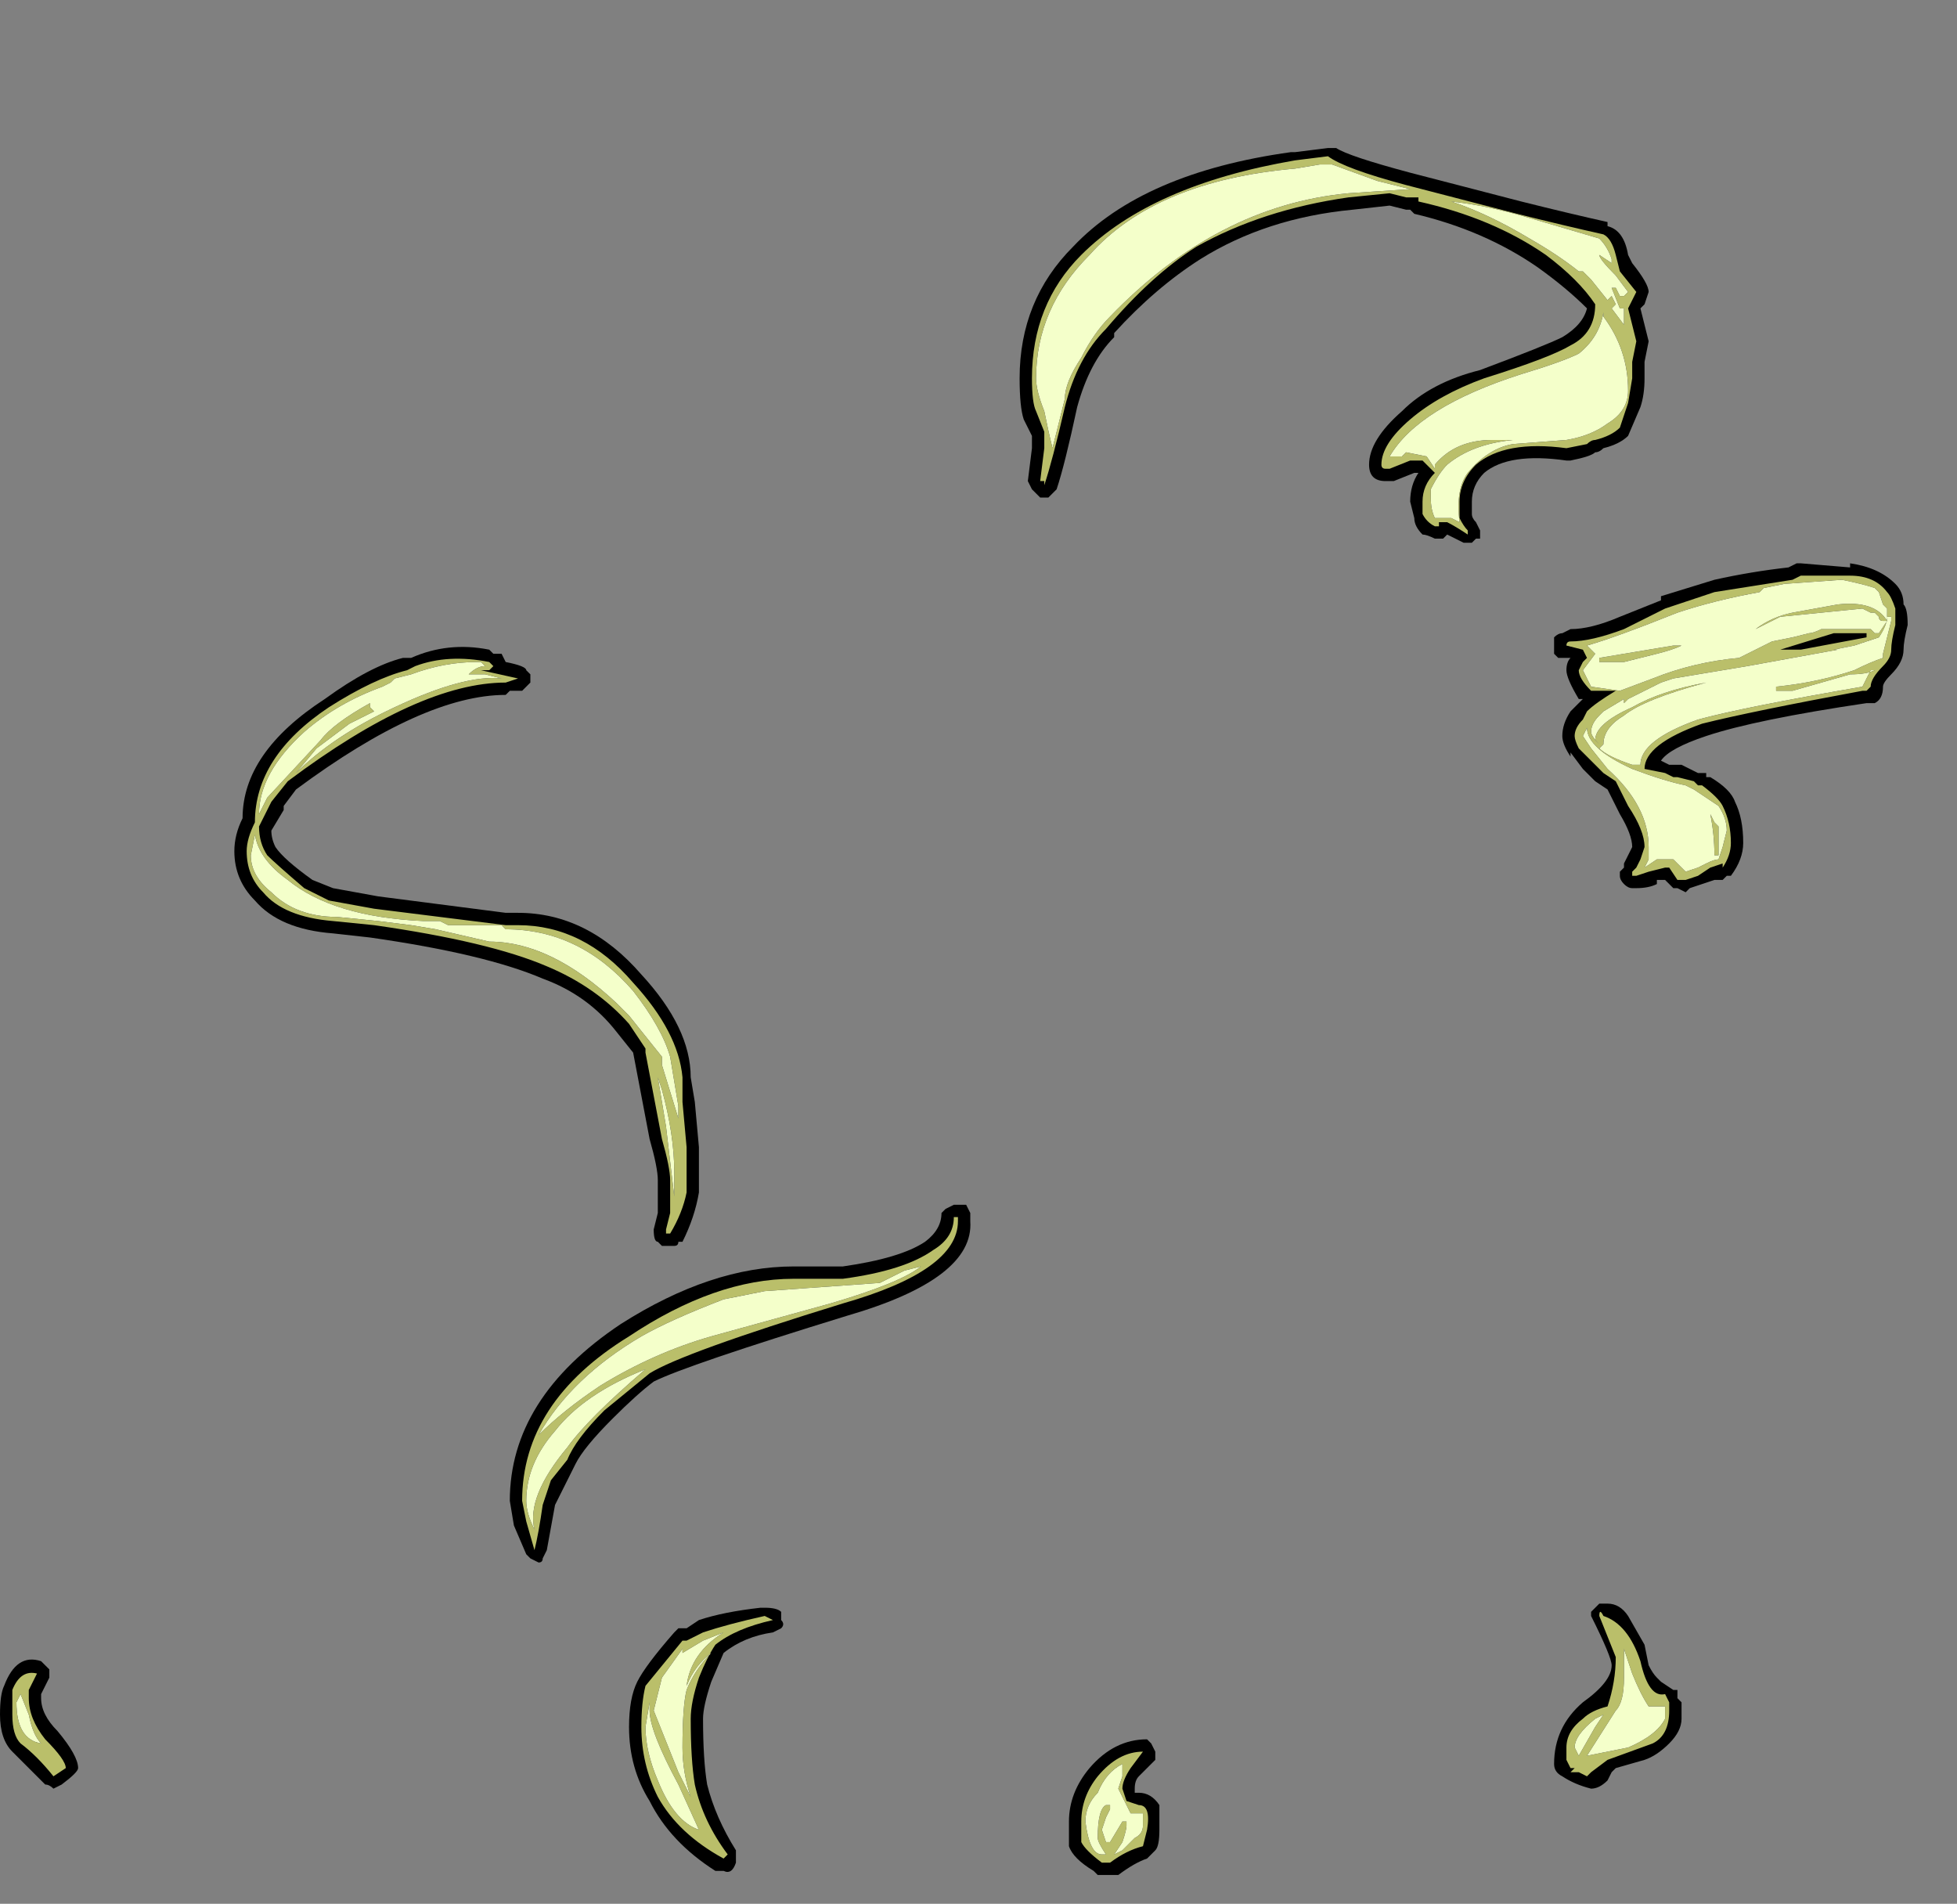 <?xml version="1.0" encoding="UTF-8" standalone="no"?>
<svg xmlns:ffdec="https://www.free-decompiler.com/flash" xmlns:xlink="http://www.w3.org/1999/xlink" ffdec:objectType="frame" height="162.05px" width="166.6px" xmlns="http://www.w3.org/2000/svg">
  <rect width="100%" height="100%" fill="#808080" stroke="none"/>
  <g transform="matrix(1.0, 0.0, 0.0, 1.0, 96.95, 149.1)">
    <use ffdec:characterId="3027" height="21.0" transform="matrix(7.0, 0.0, 0.0, 7.0, -96.95, -136.5)" width="23.2" xlink:href="#shape0"/>
  </g>
  <defs>
    <g id="shape0" transform="matrix(1.0, 0.0, 0.0, 1.0, 13.85, 19.5)">
      <path d="M3.05 -18.8 L2.6 -18.75 Q1.55 -18.65 0.75 -18.15 0.2 -17.8 -0.3 -17.25 L-0.3 -17.2 Q-0.6 -16.9 -0.75 -16.35 -0.9 -15.65 -1.0 -15.35 L-1.1 -15.25 -1.2 -15.25 -1.3 -15.35 -1.35 -15.45 -1.3 -15.85 -1.3 -16.0 -1.4 -16.2 Q-1.45 -16.35 -1.45 -16.7 -1.45 -17.65 -0.8 -18.3 0.05 -19.2 1.85 -19.45 L1.9 -19.45 2.3 -19.5 2.4 -19.5 Q2.55 -19.4 3.3 -19.2 L4.65 -18.85 Q5.25 -18.7 5.7 -18.6 L5.7 -18.55 Q5.9 -18.5 5.95 -18.2 L6.0 -18.1 Q6.2 -17.85 6.2 -17.75 L6.15 -17.6 6.1 -17.55 6.2 -17.15 6.15 -16.9 6.15 -16.7 Q6.15 -16.5 6.1 -16.35 L5.95 -16.0 Q5.85 -15.9 5.65 -15.85 5.6 -15.8 5.55 -15.8 5.5 -15.75 5.25 -15.7 L5.2 -15.7 Q4.5 -15.8 4.2 -15.55 4.05 -15.4 4.05 -15.2 L4.05 -15.05 Q4.05 -15.0 4.1 -14.95 L4.15 -14.85 4.15 -14.75 4.1 -14.75 4.05 -14.7 3.95 -14.7 3.75 -14.8 3.7 -14.75 3.6 -14.75 Q3.5 -14.8 3.45 -14.8 3.35 -14.9 3.35 -15.0 L3.3 -15.2 Q3.3 -15.4 3.4 -15.55 L3.35 -15.55 3.1 -15.45 3.0 -15.45 Q2.9 -15.45 2.85 -15.5 2.8 -15.55 2.8 -15.65 2.8 -15.95 3.2 -16.3 3.55 -16.65 4.15 -16.8 4.95 -17.1 5.15 -17.2 5.4 -17.35 5.45 -17.55 5.2 -17.8 4.85 -18.05 4.2 -18.5 3.35 -18.7 L3.3 -18.75 3.25 -18.75 3.05 -18.8 M7.0 -14.25 Q7.45 -14.35 7.9 -14.4 L8.0 -14.45 8.05 -14.45 8.65 -14.4 8.65 -14.45 Q9.0 -14.4 9.2 -14.2 9.3 -14.1 9.3 -13.95 9.35 -13.9 9.35 -13.7 9.3 -13.5 9.3 -13.4 9.3 -13.25 9.15 -13.1 9.05 -13.0 9.05 -12.95 9.05 -12.8 8.95 -12.75 L8.85 -12.75 Q7.5 -12.55 6.9 -12.35 6.45 -12.2 6.35 -12.05 L6.45 -12.0 6.6 -12.0 6.8 -11.9 6.9 -11.9 6.9 -11.85 6.95 -11.85 Q7.2 -11.7 7.25 -11.55 7.35 -11.35 7.35 -11.05 7.35 -10.85 7.2 -10.65 L7.15 -10.65 7.1 -10.6 7.0 -10.6 6.7 -10.5 6.65 -10.45 6.55 -10.5 6.5 -10.5 6.4 -10.6 6.3 -10.6 6.3 -10.55 Q6.2 -10.5 6.05 -10.5 L6.0 -10.5 Q5.95 -10.5 5.9 -10.55 5.85 -10.6 5.85 -10.65 L5.85 -10.7 5.9 -10.75 5.9 -10.8 6.0 -11.0 Q6.0 -11.15 5.85 -11.4 L5.7 -11.7 5.55 -11.8 5.4 -11.95 5.25 -12.15 5.25 -12.1 Q5.15 -12.25 5.15 -12.35 5.15 -12.5 5.25 -12.65 L5.4 -12.8 5.35 -12.8 Q5.2 -13.05 5.2 -13.15 5.2 -13.25 5.25 -13.3 L5.1 -13.3 5.05 -13.35 5.05 -13.55 Q5.1 -13.6 5.15 -13.6 L5.25 -13.65 Q5.5 -13.65 5.85 -13.8 L6.35 -14.0 6.35 -14.05 7.0 -14.25 M5.6 -11.8 L5.6 -11.8 M0.15 -0.1 L0.2 0.0 0.2 0.1 0.0 0.3 Q-0.05 0.35 -0.05 0.45 L-0.05 0.5 0.0 0.5 Q0.15 0.5 0.25 0.65 0.25 0.75 0.25 0.95 0.25 1.15 0.2 1.2 L0.1 1.3 Q-0.05 1.35 -0.25 1.5 L-0.5 1.5 -0.55 1.45 Q-0.8 1.3 -0.85 1.15 L-0.85 0.85 Q-0.85 0.5 -0.6 0.2 -0.3 -0.15 0.1 -0.15 L0.15 -0.1 M5.7 -1.8 Q5.85 -1.8 5.95 -1.65 L6.15 -1.3 6.2 -1.05 Q6.25 -0.95 6.3 -0.9 L6.35 -0.85 6.5 -0.75 6.55 -0.75 6.55 -0.65 6.6 -0.6 6.6 -0.4 Q6.6 -0.25 6.45 -0.1 6.3 0.05 6.15 0.1 L5.8 0.2 5.75 0.25 5.7 0.35 Q5.6 0.45 5.5 0.45 5.3 0.4 5.15 0.3 5.05 0.25 5.05 0.15 5.05 -0.3 5.4 -0.6 5.75 -0.85 5.75 -1.05 5.75 -1.15 5.5 -1.65 L5.5 -1.7 5.6 -1.8 5.7 -1.8 M-13.3 -1.05 L-13.25 -1.0 Q-13.25 -0.95 -13.25 -0.9 L-13.35 -0.7 -13.35 -0.65 Q-13.35 -0.45 -13.15 -0.25 -12.9 0.05 -12.9 0.2 -12.9 0.25 -13.1 0.4 L-13.2 0.45 Q-13.25 0.4 -13.3 0.4 -13.5 0.2 -13.7 0.0 -13.85 -0.15 -13.85 -0.45 -13.85 -0.7 -13.8 -0.8 -13.65 -1.2 -13.35 -1.1 L-13.3 -1.05 M-5.35 -7.35 L-5.35 -6.8 Q-5.4 -6.5 -5.55 -6.2 L-5.6 -6.2 Q-5.6 -6.15 -5.65 -6.15 L-5.8 -6.15 -5.85 -6.2 Q-5.9 -6.2 -5.9 -6.35 L-5.85 -6.55 -5.85 -6.95 Q-5.85 -7.1 -5.95 -7.45 L-6.15 -8.5 -6.35 -8.75 Q-6.7 -9.2 -7.25 -9.4 -7.95 -9.7 -9.35 -9.9 L-9.8 -9.95 Q-10.45 -10.0 -10.75 -10.35 -11.0 -10.6 -11.0 -10.95 -11.0 -11.15 -10.9 -11.35 -10.9 -12.15 -9.9 -12.8 -9.35 -13.2 -8.95 -13.3 L-8.85 -13.3 Q-8.4 -13.5 -7.9 -13.4 L-7.85 -13.35 -7.75 -13.35 -7.7 -13.25 Q-7.45 -13.2 -7.45 -13.15 L-7.4 -13.1 Q-7.4 -13.05 -7.4 -13.0 L-7.5 -12.9 -7.65 -12.9 -7.7 -12.85 Q-8.7 -12.85 -10.25 -11.7 L-10.4 -11.5 -10.4 -11.45 -10.55 -11.2 Q-10.55 -11.1 -10.5 -11.0 -10.4 -10.85 -10.05 -10.6 L-9.8 -10.5 -9.25 -10.4 -7.7 -10.2 -7.55 -10.2 Q-6.7 -10.2 -6.05 -9.45 -5.45 -8.8 -5.45 -8.2 L-5.4 -7.9 -5.35 -7.35 M-6.4 -4.05 Q-6.75 -3.7 -6.85 -3.5 -6.9 -3.4 -7.0 -3.2 L-7.1 -3.0 -7.2 -2.45 -7.25 -2.35 Q-7.25 -2.3 -7.3 -2.3 L-7.4 -2.35 -7.45 -2.4 -7.6 -2.75 -7.65 -3.05 Q-7.65 -4.3 -6.3 -5.2 -5.2 -5.9 -4.2 -5.9 L-3.6 -5.9 Q-2.9 -6.0 -2.6 -6.2 -2.4 -6.35 -2.4 -6.55 L-2.35 -6.6 -2.25 -6.65 -2.1 -6.65 -2.05 -6.55 -2.05 -6.45 Q-2.0 -5.75 -3.55 -5.3 -5.5 -4.7 -5.9 -4.5 -6.1 -4.35 -6.4 -4.05 M-6.1 -0.85 Q-6.0 -1.05 -5.65 -1.45 L-5.6 -1.5 -5.5 -1.5 -5.35 -1.6 Q-5.05 -1.7 -4.6 -1.75 L-4.55 -1.75 Q-4.4 -1.75 -4.35 -1.7 L-4.35 -1.6 Q-4.3 -1.55 -4.35 -1.5 L-4.45 -1.45 Q-4.8 -1.4 -5.05 -1.2 L-5.2 -0.85 Q-5.3 -0.55 -5.3 -0.4 -5.3 0.1 -5.25 0.4 -5.15 0.8 -4.9 1.2 L-4.9 1.35 Q-4.95 1.5 -5.05 1.45 L-5.15 1.45 Q-5.7 1.1 -5.95 0.6 -6.2 0.2 -6.2 -0.3 -6.2 -0.65 -6.1 -0.85" fill="#000000" fill-rule="evenodd" stroke="none"/>
      <path d="M3.4 -18.9 L3.25 -18.9 3.05 -18.95 2.55 -18.9 Q1.5 -18.75 0.7 -18.3 0.15 -17.95 -0.4 -17.3 -0.75 -16.95 -0.9 -16.35 -1.05 -15.7 -1.15 -15.4 L-1.15 -15.45 -1.2 -15.45 -1.15 -15.85 -1.15 -16.05 -1.25 -16.3 Q-1.3 -16.4 -1.3 -16.7 -1.3 -17.6 -0.7 -18.2 0.15 -19.05 1.9 -19.35 L2.3 -19.4 Q2.5 -19.25 3.25 -19.05 L4.6 -18.7 Q5.2 -18.55 5.65 -18.45 5.75 -18.4 5.8 -18.2 L5.85 -18.0 6.05 -17.75 5.95 -17.55 6.05 -17.15 6.0 -16.9 6.0 -16.7 5.95 -16.4 5.85 -16.1 Q5.75 -16.0 5.55 -15.95 5.5 -15.95 5.45 -15.9 L5.2 -15.85 Q4.45 -15.95 4.1 -15.65 3.9 -15.45 3.9 -15.2 L3.9 -15.0 Q3.95 -14.9 4.0 -14.85 L4.0 -14.8 Q3.85 -14.9 3.75 -14.95 L3.65 -14.95 3.65 -14.9 3.6 -14.9 Q3.5 -14.95 3.45 -15.05 L3.45 -15.2 Q3.45 -15.4 3.6 -15.55 L3.45 -15.7 3.3 -15.7 3.05 -15.6 3.0 -15.6 Q2.95 -15.6 2.95 -15.65 2.95 -15.9 3.3 -16.2 3.65 -16.5 4.2 -16.7 5.0 -16.95 5.25 -17.1 5.55 -17.25 5.55 -17.6 5.35 -17.9 4.95 -18.2 4.3 -18.65 3.4 -18.85 L3.4 -18.9 M2.9 -19.1 L2.35 -19.3 2.2 -19.3 1.9 -19.25 Q0.2 -19.1 -0.6 -18.2 -1.25 -17.55 -1.25 -16.7 -1.25 -16.55 -1.15 -16.3 -1.1 -16.05 -1.05 -15.85 L-0.9 -16.45 Q-0.9 -16.65 -0.7 -16.95 -0.55 -17.25 -0.35 -17.45 0.95 -18.8 2.55 -18.95 L3.3 -19.0 2.9 -19.1 M3.8 -18.85 Q4.25 -18.7 4.75 -18.4 5.1 -18.2 5.35 -18.0 L5.4 -18.0 5.5 -17.9 5.7 -17.65 5.75 -17.7 5.8 -17.6 5.75 -17.55 5.9 -17.35 5.9 -17.55 5.85 -17.55 5.75 -17.8 5.8 -17.8 5.85 -17.7 5.9 -17.7 5.95 -17.75 5.8 -17.95 Q5.6 -18.15 5.6 -18.2 L5.75 -18.1 5.75 -18.15 Q5.7 -18.3 5.6 -18.4 L4.75 -18.65 Q4.25 -18.8 3.8 -18.85 M5.65 -17.5 Q5.6 -17.2 5.35 -17.0 5.15 -16.9 4.65 -16.75 3.4 -16.35 3.05 -15.75 L3.2 -15.75 3.25 -15.8 3.5 -15.75 3.6 -15.6 3.6 -15.65 Q3.85 -15.95 4.3 -15.95 L4.55 -15.95 Q4.05 -15.9 3.75 -15.65 3.65 -15.55 3.55 -15.35 L3.55 -15.25 Q3.55 -15.1 3.6 -15.0 L3.8 -15.0 3.9 -14.95 Q3.85 -15.35 4.0 -15.55 4.25 -15.85 4.55 -15.9 L5.2 -15.95 Q5.5 -16.0 5.7 -16.15 5.95 -16.3 5.95 -16.55 5.95 -17.05 5.65 -17.45 L5.65 -17.5 M7.85 -14.2 L7.6 -14.15 7.55 -14.1 Q7.0 -14.0 6.55 -13.85 5.8 -13.55 5.45 -13.45 L5.55 -13.35 5.4 -13.15 5.5 -12.95 5.85 -12.9 6.25 -13.05 Q6.75 -13.25 7.3 -13.3 L7.7 -13.5 7.95 -13.55 8.15 -13.6 Q8.2 -13.6 8.3 -13.65 L8.9 -13.65 8.95 -13.6 9.0 -13.6 9.1 -13.75 9.05 -13.75 Q9.0 -13.75 9.0 -13.8 L8.95 -13.85 8.9 -13.85 8.8 -13.9 7.8 -13.8 7.5 -13.65 Q7.7 -13.8 7.95 -13.85 L8.5 -13.95 Q8.95 -14.0 9.1 -13.75 L9.1 -13.9 9.05 -13.95 9.0 -14.1 8.95 -14.15 Q8.8 -14.2 8.55 -14.25 L7.85 -14.2 M8.05 -14.3 L8.65 -14.3 Q8.95 -14.3 9.1 -14.1 9.15 -14.05 9.2 -13.9 9.2 -13.85 9.2 -13.7 9.15 -13.5 9.15 -13.4 9.15 -13.3 9.05 -13.2 8.9 -13.05 8.9 -12.95 L8.85 -12.9 8.8 -12.9 Q7.45 -12.65 6.85 -12.5 6.15 -12.25 6.15 -11.95 L6.4 -11.9 6.5 -11.85 6.55 -11.85 6.75 -11.8 6.8 -11.75 6.85 -11.75 Q7.05 -11.6 7.1 -11.5 7.2 -11.3 7.2 -11.05 7.2 -10.9 7.1 -10.75 L7.1 -10.8 6.95 -10.75 6.8 -10.65 6.65 -10.6 6.55 -10.6 6.45 -10.75 6.4 -10.75 6.2 -10.7 6.05 -10.65 6.0 -10.65 6.0 -10.7 6.05 -10.75 6.1 -10.85 6.15 -11.0 Q6.15 -11.2 5.95 -11.5 L5.8 -11.8 5.65 -11.9 5.35 -12.2 Q5.3 -12.3 5.3 -12.35 5.3 -12.45 5.4 -12.55 L5.45 -12.65 Q5.55 -12.75 5.8 -12.9 L5.5 -12.9 Q5.35 -13.05 5.35 -13.15 L5.4 -13.25 5.45 -13.3 5.4 -13.4 5.2 -13.45 Q5.2 -13.5 5.25 -13.5 5.5 -13.5 5.9 -13.65 L6.4 -13.9 7.0 -14.1 7.95 -14.25 8.05 -14.3 M9.15 -13.8 L9.1 -13.8 Q9.1 -13.7 9.0 -13.55 L8.7 -13.45 8.45 -13.4 8.5 -13.4 7.4 -13.2 6.5 -13.05 6.35 -13.0 5.95 -12.8 5.9 -12.75 5.9 -12.8 5.65 -12.65 5.6 -12.6 Q5.5 -12.5 5.5 -12.4 5.5 -12.35 5.6 -12.25 L5.55 -12.3 Q5.55 -12.5 6.0 -12.7 6.35 -12.9 6.9 -13.0 6.15 -12.8 5.9 -12.6 5.65 -12.45 5.65 -12.25 L5.6 -12.2 Q5.7 -12.1 6.0 -12.0 L6.1 -12.0 Q6.1 -12.3 6.8 -12.55 7.35 -12.7 8.8 -12.95 L8.9 -13.15 8.95 -13.15 Q8.85 -13.1 8.65 -13.1 L7.95 -12.9 7.75 -12.9 7.75 -12.95 Q8.25 -13.0 8.7 -13.15 8.9 -13.25 9.05 -13.3 L9.05 -13.35 9.15 -13.75 9.15 -13.8 M8.85 -13.6 L8.45 -13.6 7.8 -13.4 8.05 -13.4 8.85 -13.55 8.85 -13.6 M6.6 -13.45 Q6.5 -13.4 6.3 -13.35 L5.9 -13.25 5.6 -13.25 5.6 -13.3 6.5 -13.45 6.6 -13.45 M6.65 -11.75 Q6.4 -11.8 6.0 -11.95 5.45 -12.2 5.45 -12.45 L5.4 -12.35 5.5 -12.2 5.7 -11.95 Q6.2 -11.5 6.2 -11.0 L6.2 -10.85 6.15 -10.75 6.3 -10.85 6.5 -10.85 6.65 -10.7 6.8 -10.75 6.9 -10.8 Q7.0 -10.85 7.05 -10.85 L7.1 -11.0 7.15 -11.2 Q7.15 -11.35 7.05 -11.5 L6.75 -11.7 6.65 -11.75 M7.0 -11.3 L7.05 -11.25 7.05 -10.9 7.0 -10.9 Q7.0 -11.15 6.95 -11.4 L7.0 -11.3 M5.75 -11.9 L5.75 -11.9 M5.65 -1.65 Q5.95 -1.55 6.1 -1.1 6.2 -0.65 6.4 -0.7 L6.45 -0.6 6.45 -0.5 Q6.45 -0.2 6.25 -0.1 L5.7 0.1 5.5 0.25 5.45 0.3 5.35 0.25 5.25 0.25 5.3 0.2 5.25 0.2 5.2 0.1 5.2 -0.05 Q5.2 -0.25 5.4 -0.4 5.5 -0.5 5.7 -0.55 5.8 -0.85 5.8 -1.15 L5.6 -1.65 Q5.6 -1.75 5.65 -1.65 M5.55 -0.4 Q5.3 -0.2 5.3 -0.05 L5.35 0.05 5.55 -0.3 5.65 -0.45 5.55 -0.4 M5.9 -1.25 L5.9 -0.9 Q5.9 -0.6 5.8 -0.5 L5.45 0.05 5.95 -0.05 Q6.3 -0.2 6.4 -0.4 L6.4 -0.55 6.2 -0.55 Q6.1 -0.7 6.0 -0.95 L5.9 -1.25 M5.5 0.2 L5.5 0.2 M0.05 0.75 L-0.1 0.75 -0.25 0.45 -0.2 0.3 -0.2 0.15 Q-0.4 0.25 -0.5 0.5 -0.65 0.65 -0.65 0.85 -0.6 1.25 -0.45 1.25 L-0.4 1.25 Q-0.5 1.1 -0.5 1.05 -0.5 0.7 -0.4 0.65 L-0.35 0.65 -0.35 0.7 -0.4 0.8 -0.45 0.95 -0.4 1.1 -0.35 1.1 -0.2 0.85 -0.15 0.85 -0.15 0.9 Q-0.15 0.95 -0.2 1.1 L-0.3 1.25 -0.2 1.2 -0.05 1.05 Q0.05 1.0 0.05 0.9 L0.05 0.75 M0.05 1.15 Q-0.15 1.2 -0.35 1.35 L-0.45 1.35 Q-0.65 1.2 -0.7 1.1 L-0.7 0.85 Q-0.7 0.55 -0.5 0.3 -0.25 0.0 0.05 0.0 L-0.1 0.2 Q-0.2 0.35 -0.2 0.45 L-0.15 0.6 0.0 0.65 Q0.15 0.65 0.1 0.95 L0.05 1.15 M-13.5 -0.65 Q-13.5 -0.4 -13.3 -0.15 -13.05 0.1 -13.05 0.2 L-13.2 0.3 Q-13.4 0.05 -13.6 -0.1 -13.7 -0.2 -13.7 -0.45 -13.7 -0.65 -13.7 -0.75 -13.6 -1.0 -13.4 -0.95 L-13.5 -0.75 -13.5 -0.65 M-13.65 -0.6 Q-13.65 -0.15 -13.35 -0.1 -13.45 -0.2 -13.5 -0.45 L-13.6 -0.7 -13.65 -0.6 M-5.6 -7.85 L-5.7 -8.45 Q-5.8 -8.8 -6.15 -9.25 -6.8 -10.0 -7.7 -10.0 L-7.75 -10.05 -8.4 -10.05 -8.5 -10.1 -8.7 -10.1 Q-9.8 -10.15 -10.35 -10.6 -10.7 -10.85 -10.75 -11.15 L-10.8 -10.9 Q-10.8 -10.65 -10.55 -10.45 -10.25 -10.15 -9.75 -10.15 L-9.25 -10.1 -8.85 -10.05 -8.55 -10.0 -7.9 -9.85 Q-7.15 -9.85 -6.35 -9.1 L-6.2 -8.95 -5.8 -8.45 -5.8 -8.35 -5.6 -7.7 -5.6 -7.85 M-5.5 -7.35 L-5.5 -6.8 Q-5.55 -6.55 -5.7 -6.3 L-5.75 -6.3 -5.75 -6.35 -5.7 -6.55 -5.7 -6.95 Q-5.7 -7.1 -5.8 -7.45 L-6.0 -8.5 -6.0 -8.55 -6.2 -8.85 Q-6.6 -9.3 -7.2 -9.55 -7.9 -9.85 -9.3 -10.05 L-9.8 -10.1 Q-10.4 -10.15 -10.65 -10.45 -10.85 -10.65 -10.85 -10.95 -10.85 -11.1 -10.75 -11.3 -10.75 -12.1 -9.85 -12.7 -9.3 -13.05 -8.9 -13.15 L-8.8 -13.2 Q-8.4 -13.35 -7.9 -13.25 L-7.85 -13.2 -7.9 -13.15 -8.0 -13.15 -7.55 -13.05 -7.7 -13.0 Q-8.75 -13.0 -10.35 -11.8 L-10.55 -11.55 -10.7 -11.25 Q-10.7 -11.05 -10.6 -10.9 -10.5 -10.8 -10.15 -10.5 -10.05 -10.45 -9.85 -10.35 L-9.3 -10.25 -7.7 -10.05 -7.55 -10.05 Q-6.75 -10.05 -6.15 -9.35 -5.6 -8.75 -5.55 -8.2 L-5.55 -7.9 -5.5 -7.35 M-8.05 -13.25 Q-8.45 -13.25 -8.85 -13.1 L-9.05 -13.05 -9.1 -13.0 -9.2 -12.95 Q-9.75 -12.75 -10.15 -12.4 -10.7 -11.9 -10.7 -11.4 L-10.6 -11.6 -9.95 -12.3 Q-9.8 -12.5 -9.35 -12.75 L-9.35 -12.7 -9.3 -12.65 -9.6 -12.5 -10.0 -12.2 -10.25 -11.9 Q-9.8 -12.35 -9.05 -12.7 -8.2 -13.1 -7.75 -13.05 L-7.95 -13.1 -8.15 -13.1 Q-8.05 -13.2 -7.95 -13.2 L-8.0 -13.25 -8.05 -13.25 M-5.85 -8.2 L-5.75 -7.6 -5.65 -6.75 -5.65 -7.05 Q-5.65 -7.5 -5.8 -8.05 L-5.85 -8.2 M-6.55 -4.45 Q-5.9 -4.85 -5.2 -5.05 L-3.75 -5.45 Q-2.9 -5.7 -2.65 -5.9 L-2.85 -5.85 -3.15 -5.7 -4.55 -5.6 -5.05 -5.5 Q-5.7 -5.25 -6.05 -5.05 -6.9 -4.55 -7.3 -3.85 -7.0 -4.15 -6.55 -4.45 M-6.95 -3.55 L-7.15 -3.3 -7.25 -3.0 Q-7.3 -2.65 -7.35 -2.45 L-7.45 -2.8 -7.5 -3.05 Q-7.5 -4.25 -6.2 -5.05 -5.15 -5.75 -4.2 -5.75 L-3.6 -5.75 Q-2.85 -5.85 -2.5 -6.1 -2.25 -6.25 -2.25 -6.5 L-2.2 -6.5 -2.2 -6.45 Q-2.2 -5.85 -3.6 -5.45 -5.55 -4.85 -5.95 -4.6 L-6.5 -4.15 Q-6.85 -3.8 -6.95 -3.55 M-6.0 -4.65 Q-6.75 -4.35 -7.1 -3.9 -7.45 -3.5 -7.45 -3.05 -7.45 -2.9 -7.35 -2.7 -7.45 -3.1 -6.95 -3.7 -6.7 -4.05 -6.0 -4.65 M-5.9 -0.5 L-5.6 0.25 -5.45 0.55 Q-5.55 0.25 -5.55 -0.05 -5.55 -0.55 -5.5 -0.75 -5.4 -1.0 -5.2 -1.2 -5.4 -1.05 -5.5 -0.8 -5.45 -1.2 -5.05 -1.45 L-5.3 -1.35 -5.55 -1.2 -5.55 -1.25 -5.8 -0.9 -5.9 -0.5 M-5.95 -0.6 L-6.0 -0.3 Q-6.0 0.0 -5.85 0.35 -5.65 0.85 -5.35 0.95 L-5.6 0.4 Q-5.95 -0.25 -5.95 -0.5 L-5.95 -0.6 M-6.0 -0.8 L-5.55 -1.35 -5.5 -1.35 -5.3 -1.45 Q-5.0 -1.55 -4.55 -1.65 L-4.45 -1.6 Q-4.9 -1.5 -5.15 -1.3 -5.25 -1.15 -5.35 -0.9 -5.45 -0.6 -5.45 -0.4 -5.45 0.1 -5.4 0.4 -5.3 0.85 -5.0 1.25 L-5.05 1.3 Q-5.6 1.0 -5.85 0.55 -6.05 0.15 -6.05 -0.3 -6.05 -0.6 -6.0 -0.8" fill="#babf6a" fill-rule="evenodd" stroke="none"/>
      <path d="M5.65 -17.5 L5.65 -17.45 Q5.95 -17.05 5.95 -16.55 5.95 -16.3 5.7 -16.15 5.5 -16.0 5.2 -15.95 L4.55 -15.9 Q4.25 -15.85 4.0 -15.55 3.85 -15.35 3.9 -14.95 L3.8 -15.0 3.6 -15.0 Q3.55 -15.1 3.55 -15.25 L3.55 -15.35 Q3.65 -15.55 3.75 -15.65 4.05 -15.9 4.55 -15.95 L4.3 -15.95 Q3.85 -15.95 3.6 -15.65 L3.6 -15.6 3.5 -15.75 3.25 -15.8 3.2 -15.75 3.05 -15.75 Q3.4 -16.35 4.65 -16.75 5.15 -16.9 5.35 -17.0 5.6 -17.2 5.65 -17.5 M3.8 -18.85 Q4.25 -18.8 4.75 -18.65 L5.6 -18.4 Q5.7 -18.3 5.75 -18.15 L5.75 -18.1 5.6 -18.2 Q5.6 -18.15 5.8 -17.95 L5.95 -17.75 5.9 -17.7 5.85 -17.7 5.8 -17.8 5.75 -17.8 5.85 -17.55 5.9 -17.55 5.9 -17.35 5.75 -17.55 5.8 -17.6 5.75 -17.7 5.7 -17.65 5.5 -17.9 5.4 -18.0 5.35 -18.0 Q5.1 -18.2 4.75 -18.4 4.25 -18.7 3.8 -18.85 M2.9 -19.1 L3.3 -19.0 2.55 -18.95 Q0.95 -18.8 -0.35 -17.45 -0.55 -17.25 -0.7 -16.95 -0.9 -16.65 -0.9 -16.45 L-1.05 -15.85 Q-1.1 -16.05 -1.15 -16.3 -1.25 -16.55 -1.25 -16.7 -1.25 -17.55 -0.6 -18.2 0.2 -19.1 1.9 -19.25 L2.2 -19.3 2.35 -19.3 2.9 -19.1 M7.85 -14.2 L8.55 -14.25 Q8.8 -14.2 8.95 -14.15 L9.0 -14.1 9.05 -13.95 9.1 -13.9 9.1 -13.75 Q8.95 -14.0 8.5 -13.95 L7.95 -13.85 Q7.7 -13.8 7.5 -13.65 L7.8 -13.8 8.8 -13.9 8.9 -13.85 8.95 -13.85 9.0 -13.8 Q9.0 -13.75 9.05 -13.75 L9.1 -13.75 9.0 -13.6 8.95 -13.6 8.9 -13.65 8.3 -13.65 Q8.2 -13.6 8.15 -13.6 L7.95 -13.55 7.7 -13.5 7.3 -13.3 Q6.75 -13.25 6.25 -13.05 L5.85 -12.9 5.5 -12.95 5.4 -13.15 5.55 -13.35 5.45 -13.45 Q5.8 -13.55 6.55 -13.85 7.0 -14.0 7.55 -14.1 L7.6 -14.15 7.85 -14.2 M9.15 -13.8 L9.15 -13.75 9.05 -13.35 9.05 -13.3 Q8.9 -13.25 8.7 -13.15 8.25 -13.0 7.75 -12.95 L7.75 -12.9 7.95 -12.9 8.65 -13.1 Q8.85 -13.1 8.95 -13.15 L8.9 -13.15 8.8 -12.95 Q7.35 -12.7 6.8 -12.55 6.1 -12.3 6.1 -12.0 L6.0 -12.0 Q5.7 -12.1 5.6 -12.2 L5.65 -12.25 Q5.65 -12.45 5.9 -12.6 6.15 -12.8 6.9 -13.0 6.35 -12.9 6.0 -12.7 5.55 -12.5 5.55 -12.3 L5.6 -12.25 Q5.5 -12.35 5.5 -12.4 5.5 -12.5 5.6 -12.6 L5.65 -12.65 5.9 -12.8 5.9 -12.75 5.95 -12.8 6.35 -13.0 6.5 -13.05 7.4 -13.2 8.5 -13.4 8.45 -13.4 8.7 -13.45 9.0 -13.55 Q9.1 -13.7 9.1 -13.8 L9.15 -13.8 M7.0 -11.3 L6.95 -11.4 Q7.0 -11.15 7.0 -10.9 L7.05 -10.9 7.05 -11.25 7.0 -11.3 M6.65 -11.75 L6.75 -11.7 7.05 -11.5 Q7.15 -11.35 7.15 -11.2 L7.1 -11.0 7.05 -10.85 Q7.0 -10.85 6.9 -10.8 L6.8 -10.75 6.65 -10.7 6.5 -10.85 6.3 -10.85 6.15 -10.75 6.2 -10.85 6.2 -11.0 Q6.2 -11.5 5.7 -11.95 L5.5 -12.2 5.4 -12.35 5.45 -12.45 Q5.45 -12.2 6.0 -11.95 6.4 -11.8 6.65 -11.75 M6.6 -13.45 L6.5 -13.45 5.6 -13.3 5.6 -13.25 5.9 -13.25 6.3 -13.35 Q6.5 -13.4 6.6 -13.45 M5.9 -1.25 L6.0 -0.95 Q6.1 -0.7 6.2 -0.55 L6.4 -0.55 6.4 -0.4 Q6.3 -0.2 5.95 -0.05 L5.45 0.05 5.8 -0.5 Q5.9 -0.6 5.9 -0.9 L5.9 -1.25 M5.55 -0.4 L5.65 -0.45 5.55 -0.3 5.35 0.05 5.3 -0.05 Q5.3 -0.2 5.55 -0.4 M0.05 0.75 L0.05 0.9 Q0.05 1.0 -0.05 1.05 L-0.2 1.2 -0.3 1.25 -0.2 1.1 Q-0.15 0.95 -0.15 0.9 L-0.15 0.85 -0.2 0.85 -0.35 1.1 -0.4 1.1 -0.45 0.95 -0.4 0.8 -0.35 0.7 -0.35 0.65 -0.4 0.65 Q-0.5 0.7 -0.5 1.05 -0.5 1.1 -0.4 1.25 L-0.45 1.25 Q-0.6 1.25 -0.65 0.85 -0.65 0.65 -0.5 0.5 -0.4 0.25 -0.2 0.15 L-0.2 0.3 -0.25 0.45 -0.1 0.75 0.05 0.75 M-5.6 -7.85 L-5.6 -7.7 -5.8 -8.35 -5.8 -8.45 -6.2 -8.95 -6.35 -9.1 Q-7.15 -9.85 -7.9 -9.85 L-8.55 -10.0 -8.85 -10.05 -9.25 -10.1 -9.75 -10.15 Q-10.25 -10.15 -10.55 -10.45 -10.8 -10.65 -10.8 -10.9 L-10.75 -11.15 Q-10.7 -10.85 -10.35 -10.6 -9.8 -10.15 -8.7 -10.1 L-8.5 -10.1 -8.4 -10.05 -7.75 -10.05 -7.7 -10.0 Q-6.8 -10.0 -6.15 -9.25 -5.8 -8.8 -5.7 -8.45 L-5.6 -7.85 M-13.65 -0.6 L-13.6 -0.7 -13.5 -0.45 Q-13.45 -0.2 -13.35 -0.1 -13.65 -0.15 -13.65 -0.6 M-6.55 -4.45 Q-7.0 -4.15 -7.3 -3.85 -6.9 -4.55 -6.05 -5.05 -5.7 -5.25 -5.05 -5.5 L-4.55 -5.6 -3.15 -5.7 -2.85 -5.85 -2.65 -5.9 Q-2.9 -5.7 -3.75 -5.45 L-5.2 -5.05 Q-5.9 -4.85 -6.55 -4.45 M-5.85 -8.2 L-5.8 -8.05 Q-5.65 -7.5 -5.65 -7.05 L-5.65 -6.75 -5.75 -7.6 -5.85 -8.2 M-8.05 -13.25 L-8.0 -13.25 -7.95 -13.2 Q-8.05 -13.2 -8.15 -13.1 L-7.95 -13.1 -7.75 -13.05 Q-8.2 -13.1 -9.05 -12.7 -9.8 -12.35 -10.25 -11.9 L-10.0 -12.2 -9.6 -12.5 -9.3 -12.65 -9.35 -12.7 -9.35 -12.75 Q-9.8 -12.5 -9.95 -12.3 L-10.6 -11.6 -10.7 -11.4 Q-10.7 -11.9 -10.15 -12.4 -9.75 -12.75 -9.2 -12.95 L-9.1 -13.0 -9.05 -13.05 -8.85 -13.1 Q-8.45 -13.25 -8.05 -13.25 M-5.95 -0.6 L-5.95 -0.5 Q-5.95 -0.25 -5.6 0.4 L-5.35 0.95 Q-5.65 0.85 -5.85 0.35 -6.0 0.0 -6.0 -0.3 L-5.95 -0.6 M-5.9 -0.5 L-5.8 -0.9 -5.55 -1.25 -5.55 -1.2 -5.3 -1.35 -5.05 -1.45 Q-5.45 -1.2 -5.5 -0.8 -5.4 -1.05 -5.2 -1.2 -5.4 -1.0 -5.5 -0.75 -5.55 -0.55 -5.55 -0.05 -5.55 0.25 -5.45 0.55 L-5.6 0.25 -5.9 -0.5 M-6.0 -4.65 Q-6.7 -4.05 -6.95 -3.7 -7.45 -3.1 -7.35 -2.7 -7.45 -2.9 -7.45 -3.05 -7.45 -3.5 -7.1 -3.9 -6.75 -4.35 -6.0 -4.65" fill="#f4ffca" fill-rule="evenodd" stroke="none"/>
    </g>
  </defs>
</svg>
